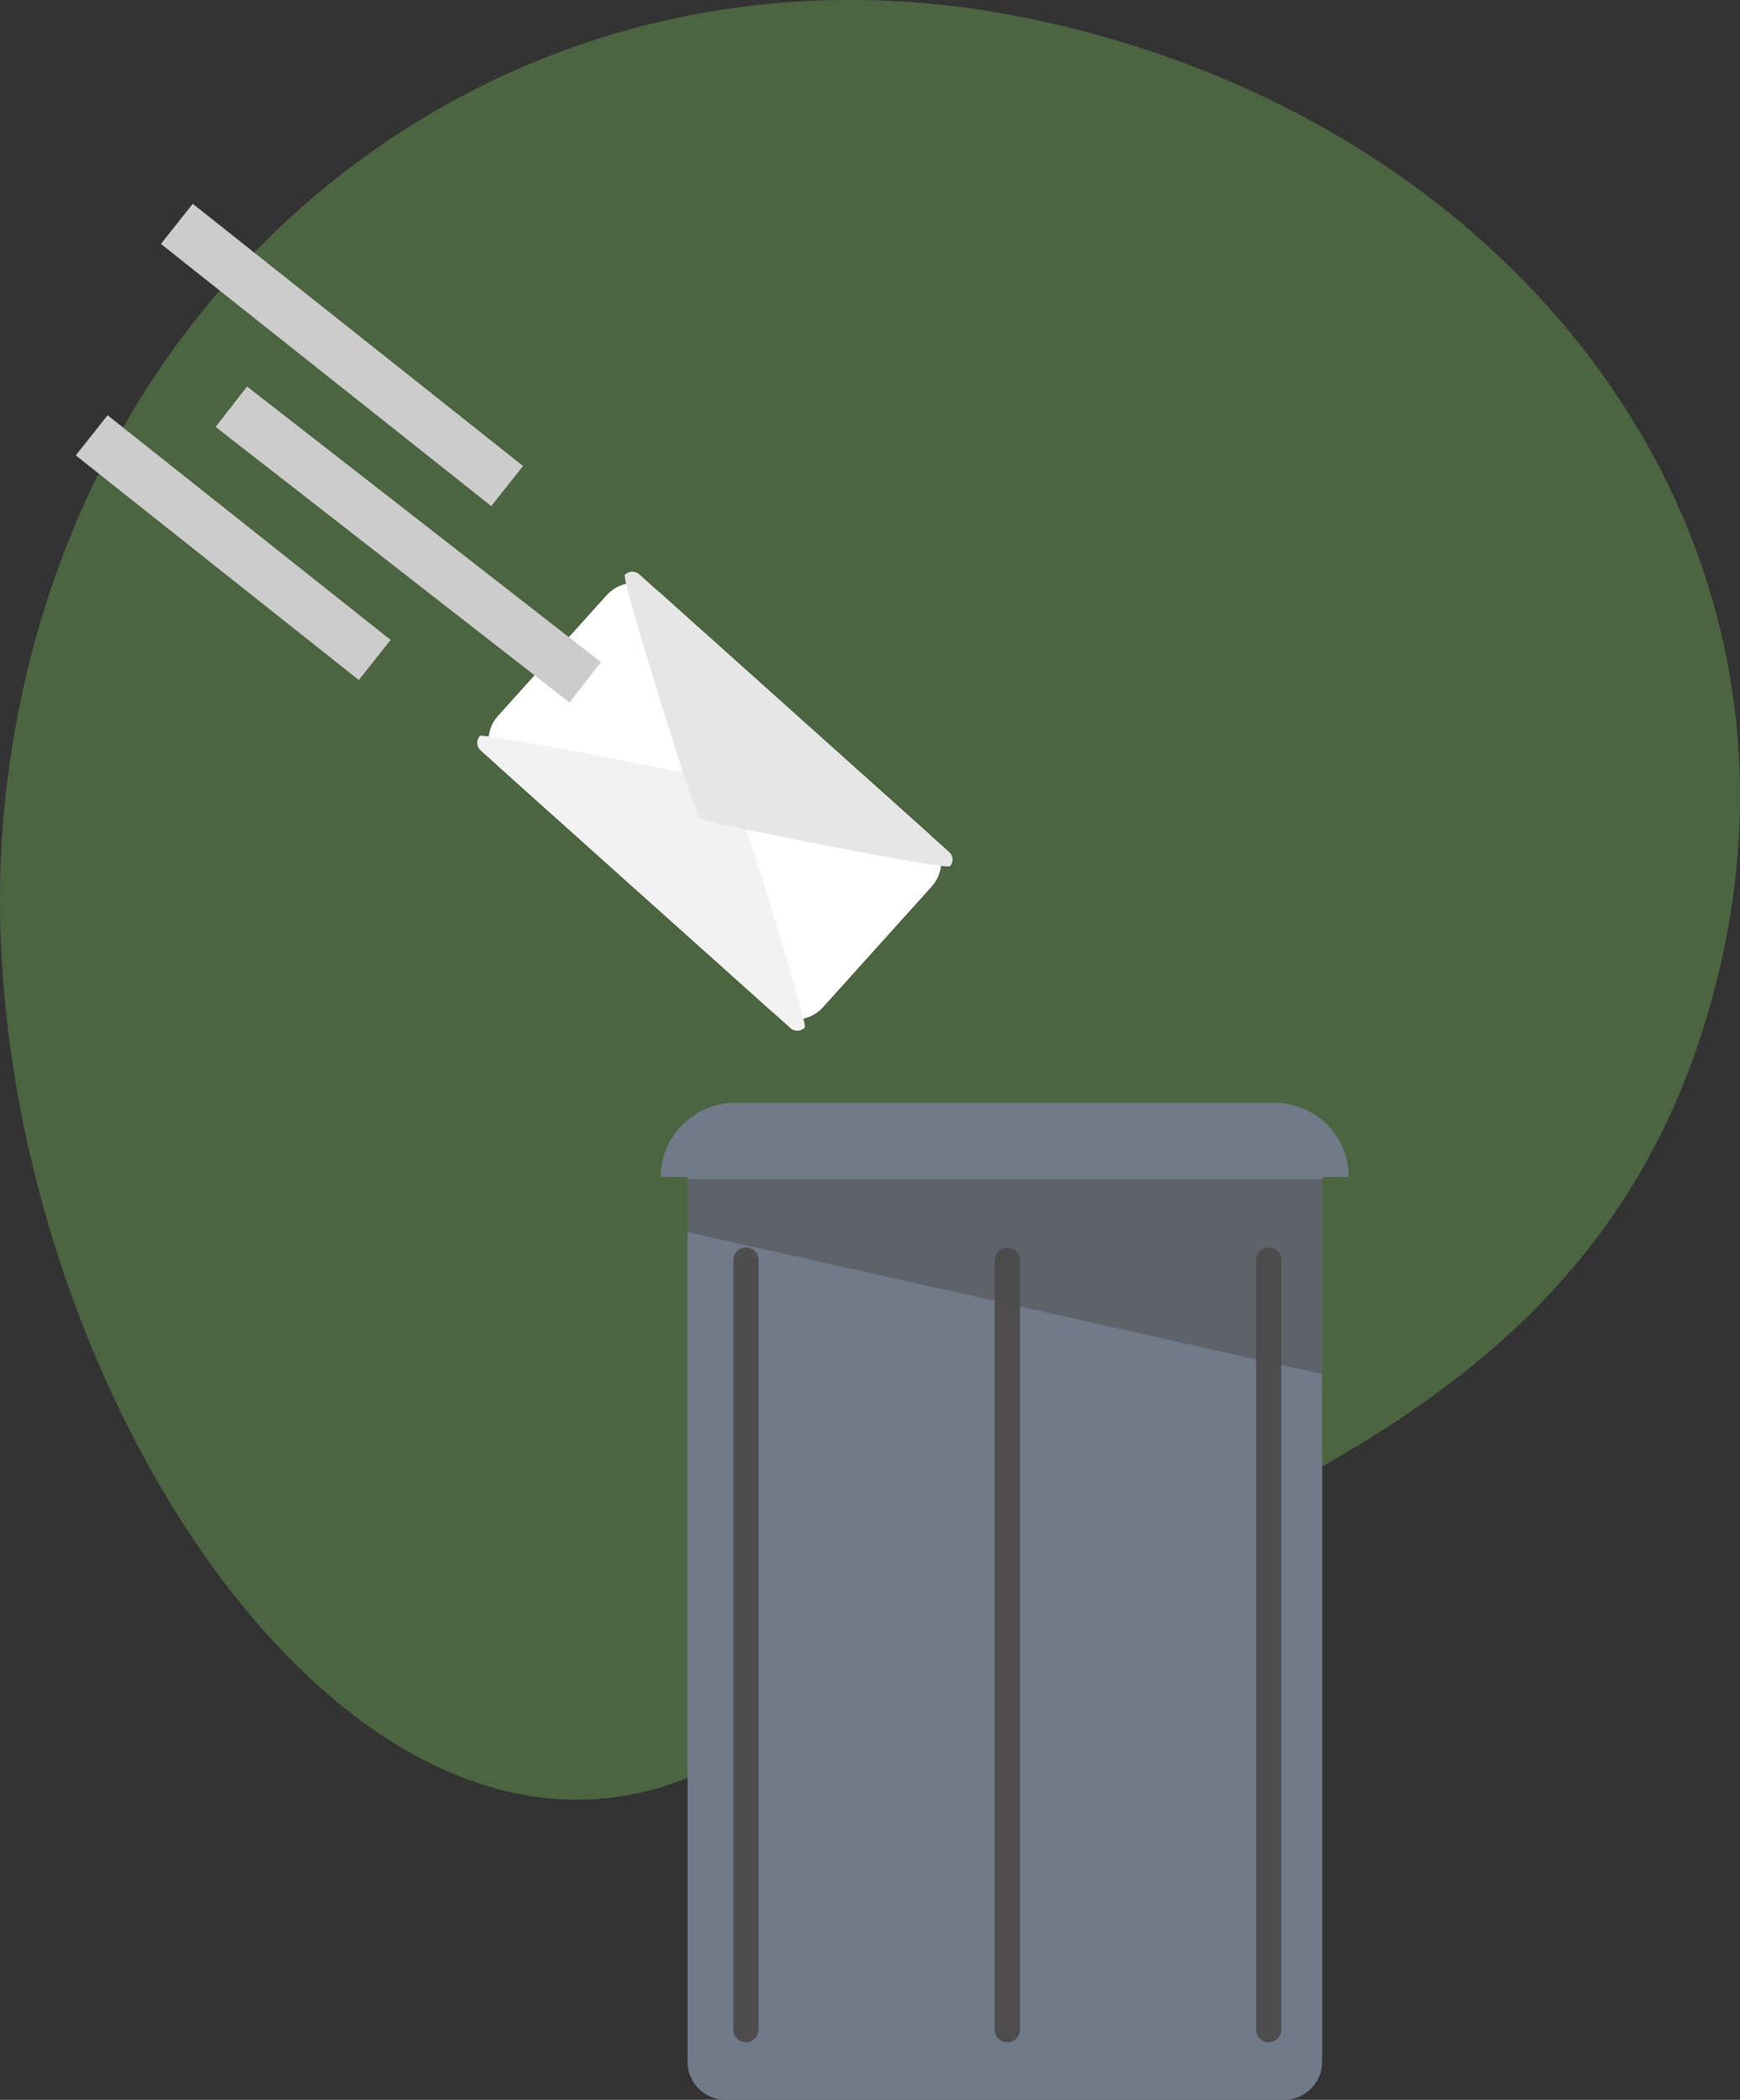 <svg width="102" height="123" viewBox="0 0 102 123" fill="none" xmlns="http://www.w3.org/2000/svg">
<rect x="0" y="0" width="102" height="123" fill="#333333" stroke="none"/>
<g clip-path="url(#clip0_206_1117)">
<path d="M59.54 0.93C30.066 -4.721 3.543 15.857 0.299 46.898C-2.95 77.938 20.977 115.91 43.138 102.737C64.579 89.99 91.231 86.385 99.648 60.856C109.08 32.233 89.007 6.588 59.54 0.93Z" fill="#5E8B4B" fill-opacity="0.58"/>
<path d="M75.269 66.84H42.54C41.305 66.84 40.304 67.838 40.304 69.069V120.773C40.304 122.004 41.305 123.002 42.54 123.002H75.269C76.504 123.002 77.505 122.004 77.505 120.773V69.069C77.505 67.838 76.504 66.84 75.269 66.84Z" fill="#707A88"/>
<path d="M43.096 64.598H74.707C77.114 64.598 79.069 66.546 79.069 68.946H38.734C38.734 66.546 40.689 64.598 43.096 64.598Z" fill="#707A88"/>
<path d="M44.464 73.811C44.464 73.404 44.133 73.074 43.725 73.074C43.316 73.074 42.986 73.404 42.986 73.811V118.895C42.986 119.302 43.316 119.632 43.725 119.632C44.133 119.632 44.464 119.302 44.464 118.895V73.811Z" fill="#4D4D4D"/>
<path d="M59.79 73.811C59.79 73.404 59.459 73.074 59.051 73.074C58.643 73.074 58.312 73.404 58.312 73.811V118.895C58.312 119.302 58.643 119.632 59.051 119.632C59.459 119.632 59.79 119.302 59.79 118.895V73.811Z" fill="#4D4D4D"/>
<path d="M75.11 73.811C75.11 73.404 74.779 73.074 74.371 73.074C73.963 73.074 73.632 73.404 73.632 73.811V118.895C73.632 119.302 73.963 119.632 74.371 119.632C74.779 119.632 75.11 119.302 75.11 118.895V73.811Z" fill="#4D4D4D"/>
<path opacity="0.5" d="M40.304 69.066H77.505V80.491L40.304 72.178V69.066Z" fill="#4D4D4D"/>
<path d="M54.451 48.841L38.659 34.699C37.758 33.892 36.371 33.967 35.562 34.865L29.194 41.933C28.385 42.831 28.459 44.213 29.36 45.02L45.153 59.162C46.054 59.969 47.44 59.894 48.249 58.996L54.617 51.928C55.426 51.03 55.352 49.648 54.451 48.841Z" fill="white"/>
<path d="M42.821 45.918C42.576 45.699 28.343 42.873 28.13 43.116C27.91 43.36 27.928 43.738 28.172 43.957L46.345 60.229C46.59 60.449 46.956 60.424 47.176 60.187C47.396 59.943 43.059 46.131 42.821 45.918Z" fill="#F2F2F2"/>
<path d="M40.988 47.945C40.744 47.726 36.407 33.92 36.627 33.682C36.847 33.439 37.225 33.414 37.47 33.64L55.642 49.912C55.887 50.132 55.905 50.497 55.685 50.741C55.465 50.984 41.226 48.164 40.988 47.945Z" fill="#E6E6E6"/>
<path d="M10.366 13.113L29.73 28.472" stroke="#CCCCCC" stroke-width="3" stroke-miterlimit="10"/>
<path d="M13.561 23.824L34.305 39.969" stroke="#CCCCCC" stroke-width="3" stroke-miterlimit="10"/>
<path d="M5.375 25.5L21.966 38.66" stroke="#CCCCCC" stroke-width="3" stroke-miterlimit="10"/>
</g>
<defs>
<clipPath id="clip0_206_1117">
<rect width="102" height="123" fill="white"/>
</clipPath>
</defs>
</svg>
